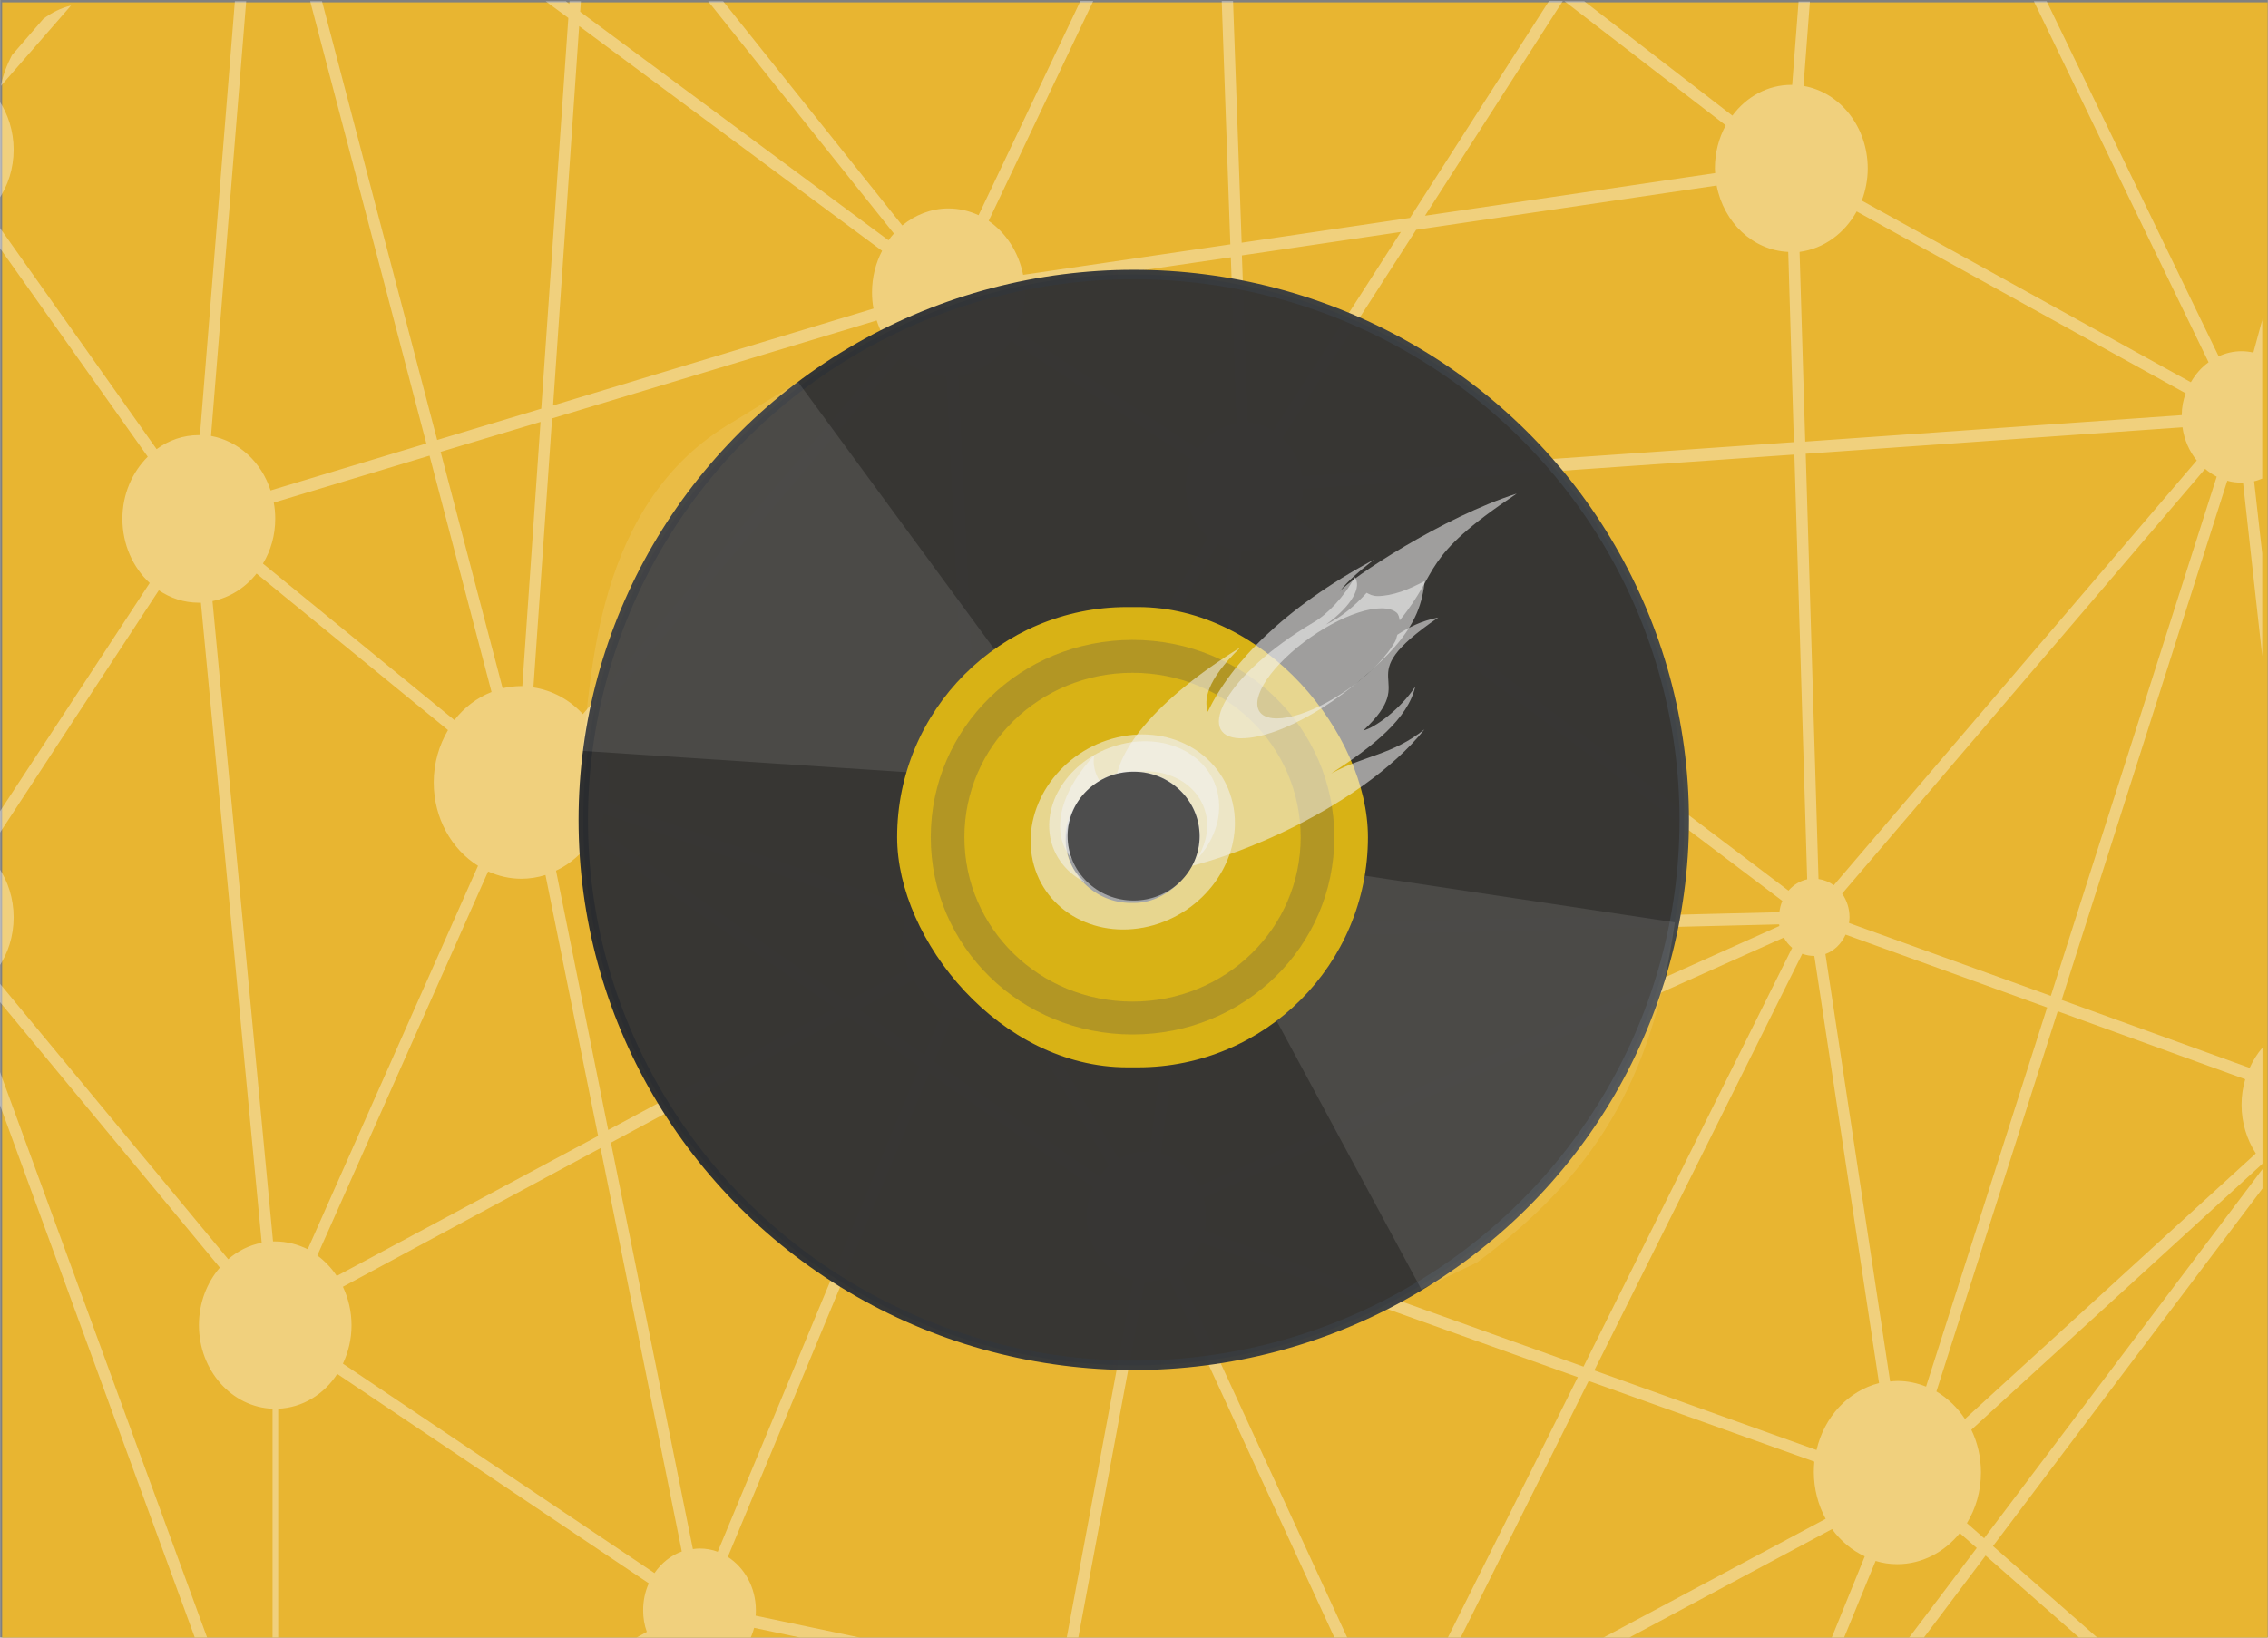 <?xml version="1.0" encoding="UTF-8" standalone="no"?>
<svg
   xmlns:dc="http://purl.org/dc/elements/1.1/"
   xmlns:cc="http://creativecommons.org/ns#"
   xmlns:rdf="http://www.w3.org/1999/02/22-rdf-syntax-ns#"
   xmlns:svg="http://www.w3.org/2000/svg"
   xmlns="http://www.w3.org/2000/svg"
   xmlns:xlink="http://www.w3.org/1999/xlink"
   id="svg40"
   version="1.1"
   viewBox="0 0 85.7 61.9"
   height="234"
   width="324">
  <rect x="0" y="0" width="85.7" height="61.9" fill="#808080" stroke="none"/>
  <defs
     id="defs2">
    <linearGradient
       id="linearGradient4282"
       x1="409.57"
       gradientUnits="userSpaceOnUse"
       y1="540.8"
       gradientTransform="matrix(0.111,0,0,0.108,-113.739,-79.465)"
       x2="409.57"
       y2="506.8">
      <stop
         id="stop4161"
         stop-color="#2a2c2f"
         offset="0" />
      <stop
         id="stop4163"
         stop-color="#424649"
         offset="1" />
    </linearGradient>
    <linearGradient
       gradientTransform="matrix(1.279,0,0,1.285,134.311,7.236)"
       gradientUnits="userSpaceOnUse"
       y2="22.229"
       x2="-52.526"
       y1="22.229"
       x1="-83.806"
       id="linearGradient1077"
       xlink:href="#linearGradient4282" />
    <linearGradient
       y2="506.8"
       x2="409.57"
       y1="540.8"
       x1="409.57"
       gradientTransform="matrix(0.143,0,0,0.139,-11.136,-109.357)"
       gradientUnits="userSpaceOnUse"
       id="linearGradient1094"
       xlink:href="#linearGradient4282" />
  </defs>
  <defs
     id="defs28">
    <linearGradient
       id="d">
      <stop
         id="stop4"
         stop-color="#e1f3ff"
         offset="0" />
      <stop
         id="stop6"
         stop-color="#ccdaff"
         offset="1" />
    </linearGradient>
    <linearGradient
       id="c">
      <stop
         id="stop9"
         stop-color="#f1f8ff"
         offset="0" />
      <stop
         id="stop11"
         stop-color="#e0e9ff"
         offset="1" />
    </linearGradient>
    <linearGradient
       id="b">
      <stop
         id="stop14"
         stop-color="#f2faff"
         offset="0" />
      <stop
         id="stop16"
         stop-color="#ccdaff"
         offset="1" />
    </linearGradient>
    <linearGradient
       id="a">
      <stop
         id="stop19"
         stop-color="#05a9ff"
         offset="0" />
      <stop
         id="stop21"
         stop-color="#3663fe"
         offset="1" />
    </linearGradient>
    <linearGradient
       xlink:href="#a"
       gradientUnits="userSpaceOnUse"
       gradientTransform="matrix(.378 0 0 .378 -145.4 -12.2)"
       y2="114.1"
       y1="114.1"
       x2="565.5"
       x1="430"
       id="h" />
    <linearGradient
       xlink:href="#b"
       gradientUnits="userSpaceOnUse"
       gradientTransform="matrix(1.327 0 0 1.327 -15.2 -19)"
       y2="37.2"
       y1="37.2"
       x2="82.8"
       x1="1.1"
       id="f" />
    <linearGradient
       xlink:href="#d"
       gradientUnits="userSpaceOnUse"
       gradientTransform="matrix(1.327 0 0 1.327 -15.2 -19)"
       y2="37.2"
       y1="37.2"
       x2="82.8"
       x1="1.1"
       id="g" />
    <linearGradient
       xlink:href="#c"
       gradientUnits="userSpaceOnUse"
       gradientTransform="matrix(.947 0 0 .947 -.1 0)"
       y2="31"
       y1="31"
       x2="88.1"
       x1="-2.4"
       id="e" />
  </defs>
  <rect
     x="0.077"
     y="0.089"
     width="85.615"
     height="61.9"
     style="fill:#e8b531;fill-opacity:0.992;stroke:none;stroke-width:0.264"
     id="rect11" />
  <g
     transform="matrix(0.093,0,0,0.102,-4.901,-33.308)"
     id="g19-5"
     style="opacity:0.37;fill:#ffffff">
    <polygon
       style="fill:#ffffff"
       id="polygon9-9"
       points="137.7,935.6 52,722.2 52,734.5 132.7,935.6 " />
    <path
       style="fill:#ffffff"
       id="path11-2"
       d="m 52,647.9 v 37.2 c 3.9,-5.2 6.2,-11.6 6.2,-18.6 0,-7 -2.3,-13.4 -6.2,-18.6 z" />
    <path
       style="fill:#ffffff"
       id="path13-3-2"
       d="M 70.3,333.5 57.5,347 c -2,3.5 -3.6,7.3 -4.5,11.4 l 28.5,-29.8 c -4.1,0.9 -7.8,2.6 -11.2,4.9 z" />
    <path
       style="fill:#ffffff"
       id="path15-8"
       d="m 972,444.8 -3.7,12.4 c -1.5,-0.3 -3.1,-0.5 -4.8,-0.5 -3.3,0 -6.5,0.7 -9.3,1.9 L 884.3,327 h -5.2 l 71,133.8 c -2.9,1.9 -5.3,4.4 -7.2,7.4 L 809.2,400.9 c 1.5,-3.7 2.4,-7.7 2.4,-11.9 0,-15.5 -11.3,-28.3 -26.1,-30.6 l 2.6,-31.3 h -4.6 l -2.6,30.9 c -0.1,0 -0.2,0 -0.3,0 -9.7,0 -18.3,4.4 -24,11.4 L 696.4,327 h -8 l 65.5,46 c -2.8,4.7 -4.4,10.1 -4.4,15.9 0,0.6 0.1,1.2 0.1,1.8 l -117.9,15.8 56,-79.6 h -5.6 l -56.5,80.4 -68.4,9.2 -3.5,-89.6 h -4.6 l 3.5,90.2 -84.2,11.3 c -1.8,-8.4 -7,-15.6 -14,-20 l 42.5,-81.5 h -5.2 l -41.4,79.4 c -3.8,-1.6 -7.9,-2.5 -12.3,-2.5 -7,0 -13.5,2.4 -18.7,6.3 L 346.5,327 h -6.1 l 75.5,86.1 c -0.8,0.8 -1.5,1.6 -2.2,2.5 l -125.3,-84.7 0.3,-3.9 h -4.6 l -0.1,1 -1.4,-1 h -8.2 l 9.2,6.2 -11,144.8 -42.3,11.6 L 183.5,327 h -4.8 l 47.2,163.9 -63.3,17.4 C 158.9,497.8 149.7,490 138.4,488.1 L 152.7,327 h -4.6 l -14.2,160.8 c -0.1,0 -0.3,0 -0.4,0 -6.4,0 -12.3,1.9 -17.2,5.2 L 52,410.2 v 7.5 l 60.7,78.1 c -6.3,5.7 -10.3,13.9 -10.3,23 0,9.5 4.3,18.1 11.1,23.8 L 52,628.1 v 7.9 l 65.2,-90.7 c 4.7,2.9 10.2,4.6 16.2,4.6 0.3,0 0.6,0 0.9,0 L 159,787.1 c -5.1,0.9 -9.7,3 -13.6,6.1 L 52,690.4 v 6.8 l 90,99.1 c -5.3,5.6 -8.5,13.1 -8.5,21.3 0,16.8 13.3,30.4 29.9,31 v 87 h 2.3 v -87 c 9.9,-0.4 18.6,-5.3 24,-12.9 l 126.6,77.6 c -1.5,3 -2.3,6.4 -2.3,10 0,2.8 0.5,5.5 1.5,8 l -8.4,4.2 h 10.4 0.1 c 0,0 0,0 0,0 h 38.9 c 1.1,-1.7 2,-3.6 2.6,-5.7 l 29.6,5.7 H 413 l -53.3,-10.2 c 0.1,-0.7 0.1,-1.3 0.1,-2 0,-8.5 -4.6,-15.8 -11.4,-19.8 l 81.8,-179.3 66.7,42.3 c -1.7,3.3 -2.6,7 -2.6,10.9 0,11.5 8.1,21.1 18.9,23.5 l -27.5,134.6 h 4.7 l 27.4,-134.1 c 0.2,0 0.5,0 0.7,0 3.1,0 6.1,-0.6 8.8,-1.7 l 68.6,135.7 h 5.2 L 531.4,797.6 c 4.1,-2.6 7.3,-6.3 9.2,-10.7 l 153.2,50 -53.9,98.5 h 5.2 l 53.1,-97.1 91.7,29.9 c -0.1,1.2 -0.2,2.5 -0.2,3.8 0,6.4 1.8,12.3 4.8,17.4 l -94.4,46 h 10.5 l 86.5,-42.2 c 3.5,4.4 8.1,7.9 13.3,10.1 L 796,935.6 h 5 L 814.8,905 c 2.8,0.8 5.7,1.2 8.8,1.2 10.1,0 19.2,-4.5 25.4,-11.5 l 6.9,5.5 -29.3,35.4 h 6 l 26.9,-32.6 40.7,32.6 h 7.4 L 862.5,899.5 972,767 v -7.2 l -113.1,136.8 -7,-5.6 c 3.6,-5.4 5.7,-11.8 5.7,-18.8 0,-5.7 -1.4,-11.1 -3.9,-15.8 L 972,757.8 v -43 c -2.1,2.2 -3.8,4.7 -5.2,7.5 l -76.4,-25.2 67.3,-192.4 c 1.9,0.5 3.8,0.7 5.8,0.7 0.2,0 0.4,0 0.6,0 l 7.8,64.3 v -38 l -3.3,-26.8 c 1.1,-0.2 2.2,-0.6 3.3,-1 v -59.1 z m -26.7,52.4 -147.5,157.4 c -1.8,-1.2 -3.9,-2 -6.2,-2.3 l -5.2,-157.6 153.1,-9.8 c 0.7,4.7 2.8,8.9 5.8,12.3 z m -138.2,-92.3 133.7,67.4 c -1,2.5 -1.6,5.2 -1.6,8.1 l -153,9.8 -2.3,-70.3 c 9.9,-1.2 18.3,-6.9 23.2,-15 z M 787,652.4 c -3,0.6 -5.6,2.1 -7.6,4.2 L 579.1,518.4 c 1.8,-3.2 2.8,-6.8 3,-10.7 L 781.8,495 Z M 628.1,411.7 750.2,395.3 c 2.9,13.7 14.7,24 29.1,24.6 l 2.3,70.5 -199.9,12.7 c -0.9,-5.7 -3.8,-10.6 -8,-14.2 z m -6.2,0.8 -51.9,73.7 c -3.1,-1.8 -6.6,-2.8 -10.3,-3 l -2.4,-62 z m -64.7,118.1 c 0.4,0 0.8,0.1 1.2,0.1 7.3,0 13.8,-3.3 18.2,-8.4 l 200.3,138.1 c -0.6,1.3 -1,2.7 -1.2,4.2 l -238.9,5.3 z M 532,669.9 481.5,671 c -0.8,-8.9 -5.5,-16.7 -12.2,-21.8 L 547.5,528 c 1.6,0.8 3.3,1.5 5.2,1.9 z m -62.9,-235 c 0,-0.6 -0.1,-1.2 -0.1,-1.8 l 83.8,-11.2 2.4,61.6 c -6.5,0.9 -12.1,4.4 -15.9,9.4 l -73.5,-44 c 2.1,-4.3 3.3,-9 3.3,-14 z m -5.7,17.9 73.5,44 c -1.5,3.1 -2.3,6.5 -2.3,10.2 0,7.5 3.5,14.3 9,18.6 l -78.1,121.2 c -4.2,-2.3 -9,-3.6 -14.2,-3.7 L 442,465.7 c 8.8,-1.2 16.5,-6 21.4,-12.9 z m -44.8,6.3 c 5.2,4.1 11.6,6.6 18.7,6.8 l 9.4,177.3 c -11.3,1.4 -20.8,9 -24.9,19.2 L 299.3,623.6 c 0.5,-2.3 0.7,-4.7 0.7,-7.2 0,-8.3 -2.8,-15.8 -7.5,-21.9 z M 295.7,633.6 c 1,-1.7 1.7,-3.6 2.4,-5.5 l 122.4,38.7 c -0.5,2.3 -0.9,4.7 -0.9,7.1 0,4.1 0.8,8 2.2,11.6 L 397,697.7 Z m 96.4,66.5 -92.3,45.2 -21.2,-96.1 c 5.9,-2.5 10.9,-6.6 14.6,-11.7 z M 288,336.2 411.1,419.5 c -2.6,4.5 -4.1,9.8 -4.1,15.4 0,2.1 0.2,4.1 0.6,6 l -130.2,35.9 z m -11,145.4 131.9,-36.3 c 1.4,4 3.6,7.6 6.5,10.6 L 289.5,591.2 c -5.3,-5.3 -12.3,-8.8 -20.1,-9.9 z m -4.7,1.3 -7.4,97.9 c -0.1,0 -0.3,0 -0.4,0 -2.6,0 -5.2,0.3 -7.6,0.8 L 231.7,494 Z m -107.8,35.9 c 0,-2.1 -0.2,-4.1 -0.6,-6 l 63.3,-17.4 25.2,87.6 c -5.9,2.1 -11.1,5.7 -15.1,10.4 l -77.8,-58 c 3.2,-4.8 5,-10.5 5,-16.6 z m 0,267.8 c -0.3,0 -0.6,0 -0.9,0 L 139,549.3 c 7.1,-1.3 13.4,-5 17.9,-10.2 l 77.8,58 c -3.6,5.6 -5.8,12.2 -5.8,19.4 0,13.3 7.3,24.8 18,30.9 l -69.2,142.1 c -4,-1.8 -8.5,-2.9 -13.2,-2.9 z m 25,12.8 c -2.2,-3 -4.8,-5.5 -7.9,-7.6 L 251,649.5 c 4.2,1.7 8.7,2.7 13.5,2.7 3.4,0 6.7,-0.5 9.8,-1.4 l 21.4,96.7 z M 318.6,909.5 192,831.9 c 2.2,-4.3 3.5,-9.1 3.5,-14.2 0,-5.2 -1.3,-10 -3.5,-14.3 l 104.7,-51.4 33,149.5 c -4.5,1.5 -8.3,4.3 -11.1,8 z m 25.7,-7.9 c -2.3,-0.8 -4.8,-1.2 -7.4,-1.2 -0.9,0 -1.8,0.1 -2.7,0.2 L 300.9,750 l 95.8,-47 29.6,18.8 z m 84,-184.1 -26.7,-16.9 22.4,-11 c 2.8,4.8 6.9,8.8 11.8,11.5 z m 71.1,45.1 -67.2,-42.6 7.7,-17 c 3.4,1.2 7,1.9 10.7,1.9 5.5,0 10.6,-1.4 15,-3.9 l 37.7,57.5 c -1.4,1.3 -2.7,2.6 -3.9,4.1 z m 19.1,-9.3 c -4.1,0 -7.9,1 -11.2,2.8 l -37.7,-57.5 c 7,-5.4 11.6,-13.6 12.1,-23 l 49.7,-1.1 -11.6,78.8 c -0.5,0 -0.9,0 -1.3,0 z m 21.4,12.9 c -3.2,-6 -8.8,-10.5 -15.6,-12.2 l 11.7,-79.6 239.6,-5.3 c 0,0.2 0.1,0.4 0.1,0.6 z m 156.2,66.8 -154,-50.3 c 0.4,-1.7 0.6,-3.5 0.6,-5.3 0,-2.4 -0.4,-4.8 -1,-7 L 777.5,674 c 0.9,1.5 2.1,2.8 3.4,3.8 z M 790.8,863.9 700.5,834.4 785,680 c 1.5,0.5 3.1,0.8 4.8,0.8 0,0 0,0 0.1,0 l 26.3,158.3 c -12.5,2.9 -22.3,12.5 -25.4,24.8 z m 32.9,-25.6 c -1,0 -2,0.1 -3,0.2 L 794.4,680.1 c 3.6,-1.2 6.5,-3.8 8.2,-7.2 l 81.9,27 -49.2,140.5 c -3.6,-1.3 -7.5,-2.1 -11.6,-2.1 z M 965,726.5 c -1,3 -1.5,6.2 -1.5,9.5 0,6.7 2.2,12.9 5.8,18 l -118.2,98.4 c -3,-4.2 -7,-7.7 -11.6,-10.2 l 49.3,-140.9 z m -79,-30.9 -82,-27 c 0.1,-0.7 0.2,-1.4 0.2,-2.1 0,-3.3 -1.1,-6.3 -3,-8.8 L 948.7,500.3 c 1.4,1.1 3,2.1 4.7,2.9 z" />
    <path
       style="fill:#ffffff"
       id="path17-9"
       d="m 52.2,363.7 c -0.1,1.1 -0.2,2.2 -0.2,3.3 v 33.6 c 3.9,-5.2 6.2,-11.6 6.2,-18.6 0,-6.9 -2.3,-13.2 -6,-18.3 z" />
  </g>
  <g
     transform="matrix(1.049,0,0,1.05,-6.611,-6.6)"
     id="g1146">
    <ellipse
       style="opacity:0.98;fill:#333333;fill-opacity:1;stroke:url(#linearGradient1077);stroke-width:0.34;stroke-opacity:1"
       id="path851"
       cx="47.142"
       cy="35.802"
       rx="19.831"
       ry="19.634" />
    <path
       style="opacity:0.1;fill:#ffffff;stroke-width:0.724"
       id="rect4203-6"
       d="m 32.715,21.466 c -5.018,2.898 -5.093,9.238 -5.438,11.85 l 13.976,0.918 c 0.096,-1.248 1.025,-2.26 2.273,-2.664 L 35.047,20.036 Z" />
    <path
       style="opacity:0.1;fill:#ffffff;stroke-width:0.745"
       id="path5733"
       d="m 59.504,51.736 c 4.17,-3.102 6.317,-6.466 7.13,-12.247 L 53.161,37.464 c -0.189,1.346 -1.168,2.376 -2.409,2.722 l 6.748,12.511 z" />
    <rect
       style="fill:#d8b215;fill-opacity:1;stroke-width:1.055"
       id="rect4270"
       ry="8.285"
       height="16.57"
       width="16.96"
       y="28.139"
       x="38.618" />
    <rect
       style="fill:url(#linearGradient1094);stroke-width:1.055"
       id="rect4280"
       transform="scale(1,-1)"
       ry="2.367"
       height="4.734"
       width="4.846"
       y="-38.791"
       x="44.676" />
    <path
       style="fill:#4d4d4d;fill-opacity:0.275;stroke-width:1.055"
       id="rect4284"
       d="m 47.098,29.322 c -4.027,0 -7.269,3.167 -7.269,7.102 0,3.934 3.242,7.102 7.269,7.102 4.027,0 7.269,-3.167 7.269,-7.102 0,-3.934 -3.242,-7.102 -7.269,-7.102 z m 0,1.184 c 3.356,0 6.057,2.639 6.057,5.918 0,3.279 -2.702,5.918 -6.057,5.918 -3.356,0 -6.057,-2.639 -6.057,-5.918 0,-3.279 2.702,-5.918 6.057,-5.918 z" />
    <g
       id="g1296"
       transform="matrix(0.844,0,0,0.814,16.244,26.096)">
      <g
         style="fill:#f2f2f2;fill-opacity:0.554"
         transform="matrix(-1.213,0,0,-1.432,3.761,70.824)"
         id="g242">
        <path
           style="fill:#f2f2f2;fill-opacity:0.554;fill-rule:nonzero;stroke:none;stroke-width:0.286"
           id="path73-7"
           d="m -40.555,51.208 c 3.439,-2.016 2.651,-2.338 4.116,-3.914 0.021,0.089 0.035,0.182 0.111,0.239 0.114,0.086 0.293,0.133 0.532,0.133 0.239,0 0.519,-0.046 0.82,-0.133 0.301,-0.086 0.619,-0.209 0.942,-0.363 0.323,-0.154 0.646,-0.337 0.954,-0.54 0.308,-0.204 0.6,-0.43 0.854,-0.664 0.254,-0.235 0.451,-0.46 0.583,-0.664 0.132,-0.204 0.205,-0.386 0.215,-0.54 0.01,-0.154 -0.043,-0.277 -0.157,-0.363 -0.114,-0.086 -0.293,-0.133 -0.532,-0.133 -0.239,0 -0.519,0.046 -0.82,0.133 -0.301,0.086 -0.619,0.209 -0.942,0.363 -0.323,0.154 -0.646,0.337 -0.954,0.54 -0.308,0.204 -0.6,0.43 -0.854,0.664 -0.254,0.235 -0.451,0.46 -0.583,0.664 -0.055,0.084 -0.052,0.145 -0.086,0.221 -0.421,0.238 -0.84,0.426 -1.44,0.531 3.299,-1.984 0.53,-1.762 2.638,-3.489 -0.402,0.084 -1.302,0.653 -1.826,1.355 0.254,-0.985 1.46,-1.833 2.956,-2.683 -1.19,0.567 -2.13,0.564 -3.281,1.362 2.2,-2.429 7.583,-4.54 10.629,-4.54 h 0.216 c 1.909,0 2.928,1.683 0.759,3.76 0.154,-0.391 -0.215,-1.148 -0.746,-1.148 0.172,1.134 -1.377,2.834 -4.385,4.463 1.242,-1.063 1.273,-1.631 1.154,-1.992 -0.82,1.497 -2.663,3.201 -5.852,4.702 0.523,-0.368 0.93,-0.655 1.208,-0.992 -0.359,0.412 -3.67,2.319 -6.231,3.029 m 0.001,-0.001" />
        <path
           style="fill:#f2f2f2;fill-opacity:0.554;fill-rule:nonzero;stroke:none;stroke-width:0.291"
           id="path75-5"
           d="m -37.32,48.51 c 0.084,-0.637 0.271,-1.318 1.251,-2.223 1.583,-1.464 3.827,-2.635 5.211,-2.635 h 0.054 c 1.594,0.057 0.502,1.963 -2.58,3.569 -0.491,0.24 -1.125,0.824 -1.469,1.409 -0.26,-0.293 0.085,-0.878 1.007,-1.464 -0.567,0.237 -1.014,0.583 -1.428,0.979 -0.107,-0.049 -0.212,-0.101 -0.387,-0.101 -0.24,0 -0.522,0.048 -0.826,0.137 -0.264,0.078 -0.549,0.198 -0.833,0.329 m -0.001,0" />
      </g>
      <path
         d="M 40.873,11.396 C 40.501,9.087 38.27,7.688 35.889,8.278 33.513,8.863 31.887,11.211 32.26,13.519 c 0.372,2.309 2.603,3.704 4.984,3.118 2.376,-0.586 4.002,-2.933 3.63,-5.241 m 0,0"
         id="path71"
         style="fill:#f2f2f2;fill-opacity:0.554;fill-rule:evenodd;stroke:none;stroke-width:1.12" />
      <path
         d="m 39.263,13.709 c 0.377,-0.577 0.555,-1.251 0.45,-1.917 -0.241,-1.466 -1.771,-2.326 -3.42,-1.921 -1.649,0.409 -2.794,1.925 -2.553,3.396 0.095,0.599 0.409,1.1 0.858,1.454 -0.818,-0.409 -1.408,-1.142 -1.563,-2.077 -0.281,-1.766 1.094,-3.594 3.076,-4.078 1.985,-0.489 3.821,0.544 4.107,2.309 0.164,1.012 -0.222,2.047 -0.954,2.836 m 0,0"
         id="path75"
         style="fill:#f2f2f2;fill-opacity:0.554;fill-rule:evenodd;stroke:none;stroke-width:1.12" />
    </g>
    <ellipse
       style="fill:#4d4d4d;fill-opacity:1;stroke:none;stroke-width:0.75;stroke-miterlimit:4;stroke-dasharray:none;stroke-opacity:1"
       id="path1298"
       cx="47.136"
       cy="36.385"
       rx="2.377"
       ry="2.319" />
  </g>
</svg>
